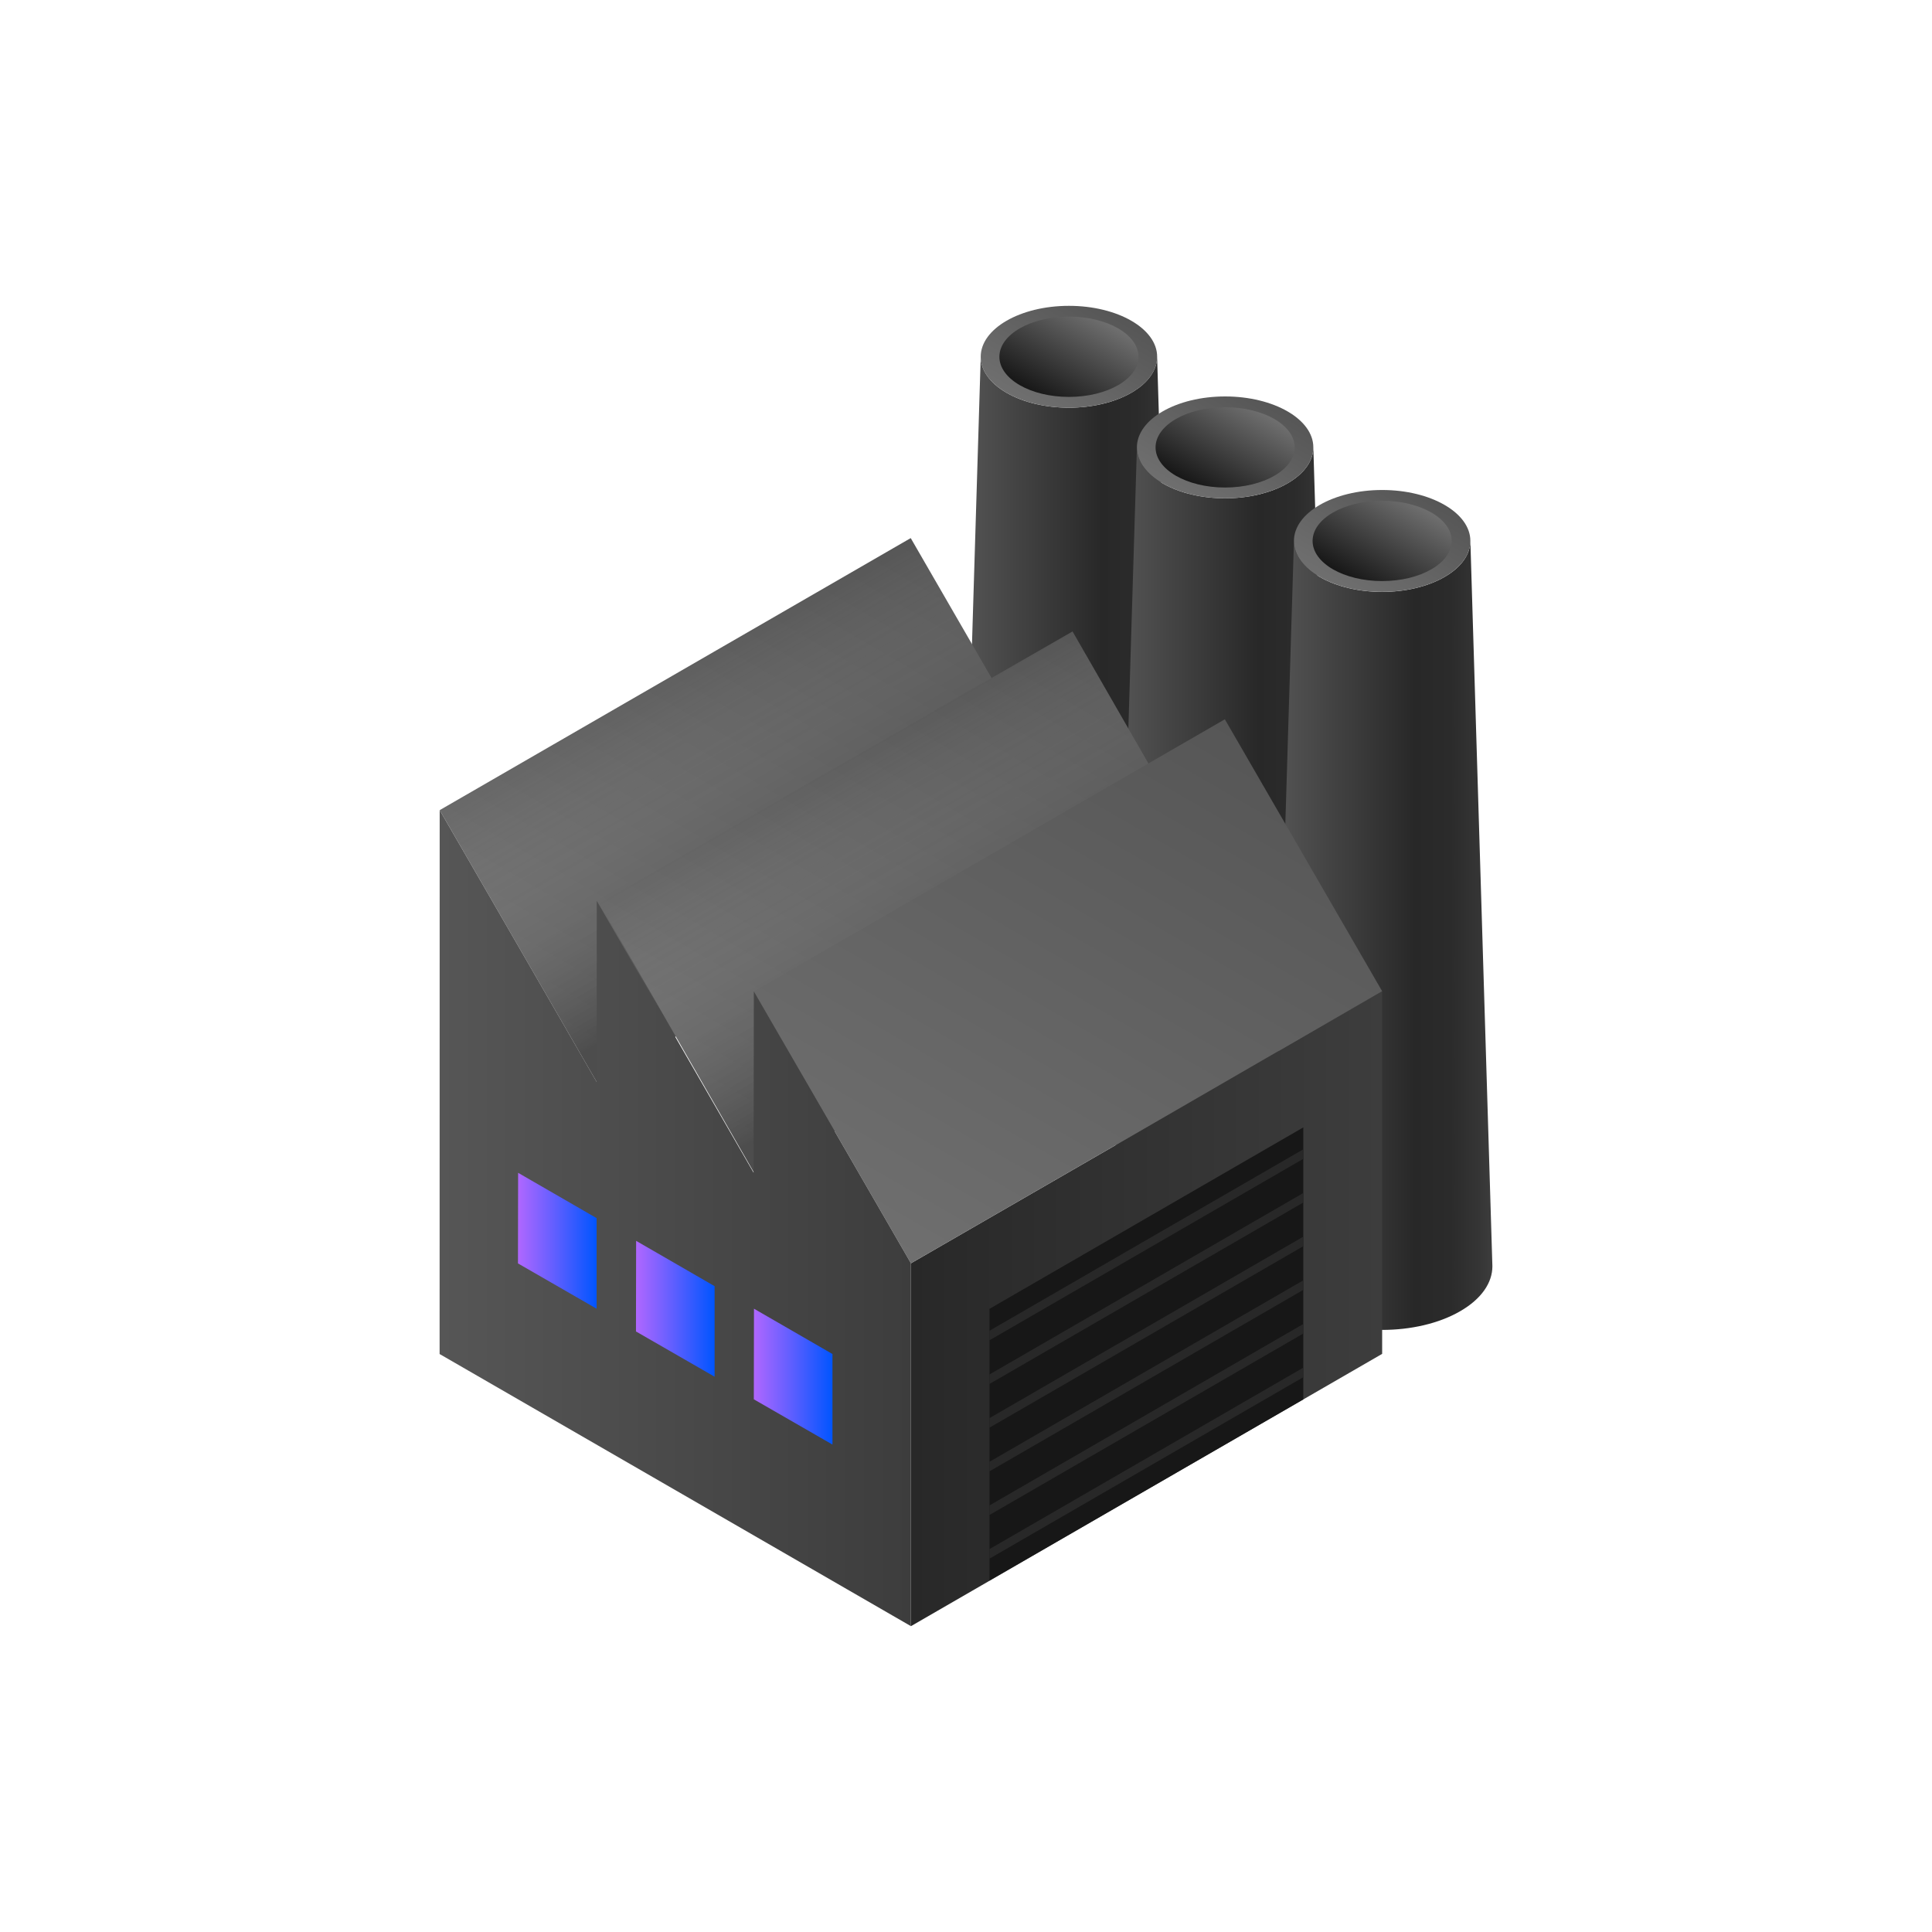 <svg xmlns="http://www.w3.org/2000/svg" xmlns:xlink="http://www.w3.org/1999/xlink" width="500" height="500" viewBox="0 0 500 500"><defs><style>.cls-1{fill:url(#linear-gradient);}.cls-2{fill:url(#linear-gradient-2);}.cls-3{fill:url(#linear-gradient-3);}.cls-4{fill:url(#linear-gradient-4);}.cls-5{fill:url(#linear-gradient-5);}.cls-6{fill:url(#linear-gradient-6);}.cls-7{fill:url(#linear-gradient-7);}.cls-8{fill:url(#linear-gradient-8);}.cls-9{fill:url(#linear-gradient-9);}.cls-10{fill:url(#linear-gradient-10);}.cls-11{fill:url(#linear-gradient-11);}.cls-12{fill:url(#linear-gradient-12);}.cls-13{fill:url(#linear-gradient-13);}.cls-14{fill:url(#linear-gradient-14);}.cls-15{fill:url(#linear-gradient-15);}.cls-16{fill:url(#linear-gradient-16);}.cls-17{fill:#171717;}.cls-18{fill:#282828;}.cls-19{fill:url(#linear-gradient-17);}.cls-20{fill:url(#linear-gradient-18);}.cls-21{fill:url(#linear-gradient-19);}</style><linearGradient id="linear-gradient" x1="248.1" y1="194.43" x2="305.17" y2="194.43" gradientUnits="userSpaceOnUse"><stop offset="0" stop-color="#565656"/><stop offset="0.65" stop-color="#282828"/><stop offset="0.81" stop-color="#2b2b2b"/><stop offset="0.94" stop-color="#353535"/><stop offset="1" stop-color="#3d3d3d"/></linearGradient><linearGradient id="linear-gradient-2" x1="268.56" y1="106.31" x2="284.71" y2="78.35" gradientUnits="userSpaceOnUse"><stop offset="0" stop-color="#6f6f6f"/><stop offset="1" stop-color="#565656"/></linearGradient><linearGradient id="linear-gradient-3" x1="270.27" y1="103.35" x2="283" y2="81.31" gradientUnits="userSpaceOnUse"><stop offset="0" stop-color="#171717"/><stop offset="1" stop-color="#6f6f6f"/></linearGradient><linearGradient id="linear-gradient-4" x1="288.53" y1="217.87" x2="345.6" y2="217.87" xlink:href="#linear-gradient"/><linearGradient id="linear-gradient-5" x1="308.99" y1="129.76" x2="325.13" y2="101.8" xlink:href="#linear-gradient-2"/><linearGradient id="linear-gradient-6" x1="310.7" y1="126.8" x2="323.42" y2="104.76" xlink:href="#linear-gradient-3"/><linearGradient id="linear-gradient-7" x1="329.16" y1="242.08" x2="386.23" y2="242.08" xlink:href="#linear-gradient"/><linearGradient id="linear-gradient-8" x1="349.63" y1="153.97" x2="365.77" y2="126.01" xlink:href="#linear-gradient-2"/><linearGradient id="linear-gradient-9" x1="351.34" y1="151.01" x2="364.06" y2="128.97" xlink:href="#linear-gradient-3"/><linearGradient id="linear-gradient-10" x1="235.75" y1="338.69" x2="357.7" y2="338.69" gradientUnits="userSpaceOnUse"><stop offset="0" stop-color="#282828"/><stop offset="1" stop-color="#3d3d3d"/></linearGradient><linearGradient id="linear-gradient-11" x1="154.43" y1="280.02" x2="235.7" y2="139.26" gradientTransform="translate(131 -69.46) rotate(30.01)" xlink:href="#linear-gradient-2"/><linearGradient id="linear-gradient-12" x1="174.74" y1="174.44" x2="215.39" y2="244.84" gradientTransform="translate(131 -69.46) rotate(30.01)" gradientUnits="userSpaceOnUse"><stop offset="0" stop-color="#fff" stop-opacity="0"/><stop offset="0.9" stop-opacity="0.3"/></linearGradient><linearGradient id="linear-gradient-13" x1="195.05" y1="303.5" x2="276.33" y2="162.72" gradientTransform="translate(148.04 -86.59) rotate(29.98)" xlink:href="#linear-gradient-2"/><linearGradient id="linear-gradient-14" x1="215.37" y1="197.92" x2="256.01" y2="268.3" gradientTransform="translate(148.04 -86.59) rotate(29.98)" xlink:href="#linear-gradient-12"/><linearGradient id="linear-gradient-15" x1="235.75" y1="326.94" x2="317.03" y2="186.17" xlink:href="#linear-gradient-2"/><linearGradient id="linear-gradient-16" x1="113.77" y1="315.25" x2="235.75" y2="315.25" gradientUnits="userSpaceOnUse"><stop offset="0" stop-color="#565656"/><stop offset="1" stop-color="#3d3d3d"/></linearGradient><linearGradient id="linear-gradient-17" x1="134.05" y1="321.1" x2="154.4" y2="321.1" gradientUnits="userSpaceOnUse"><stop offset="0" stop-color="#b067ff"/><stop offset="0.44" stop-color="#655fff"/><stop offset="1" stop-color="#05f"/></linearGradient><linearGradient id="linear-gradient-18" x1="195.09" y1="356.27" x2="215.44" y2="356.27" xlink:href="#linear-gradient-17"/><linearGradient id="linear-gradient-19" x1="164.59" y1="338.71" x2="184.94" y2="338.71" xlink:href="#linear-gradient-17"/></defs><g id="Dark_Theme_Objects" data-name="Dark Theme Objects"><path class="cls-1" d="M299.46,92.33c0,3.38-2.23,6.75-6.68,9.32-8.92,5.15-23.37,5.15-32.29,0-4.46-2.57-6.68-6-6.68-9.32h0L248.1,280.05h0c0,4.21,2.79,8.43,8.36,11.65,11.14,6.43,29.21,6.43,40.35,0,5.58-3.22,8.36-7.44,8.36-11.65Z"/><ellipse class="cls-2" cx="276.64" cy="92.33" rx="22.83" ry="13.18"/><ellipse class="cls-3" cx="276.64" cy="92.33" rx="18" ry="10.39"/><path class="cls-4" d="M339.89,115.78c0,3.38-2.23,6.75-6.69,9.32-8.91,5.15-23.37,5.15-32.28,0-4.46-2.57-6.69-5.95-6.69-9.32h0l-5.7,187.72h0c0,4.21,2.78,8.43,8.35,11.65,11.15,6.43,29.21,6.43,40.36,0,5.57-3.22,8.36-7.44,8.36-11.66Z"/><ellipse class="cls-5" cx="317.06" cy="115.78" rx="22.83" ry="13.18"/><ellipse class="cls-6" cx="317.06" cy="115.78" rx="18" ry="10.39"/><path class="cls-7" d="M380.53,140c0,3.37-2.23,6.75-6.69,9.32-8.91,5.15-23.37,5.15-32.28,0-4.46-2.58-6.69-5.95-6.69-9.33h0L329.16,327.7h0c0,4.22,2.79,8.44,8.36,11.65,11.15,6.44,29.21,6.44,40.36,0,5.57-3.21,8.36-7.43,8.35-11.65Z"/><ellipse class="cls-8" cx="357.7" cy="139.99" rx="22.83" ry="13.18"/><ellipse class="cls-9" cx="357.7" cy="139.99" rx="18" ry="10.39"/><polygon class="cls-10" points="235.75 420.85 357.7 350.38 357.7 256.53 235.75 326.94 235.75 420.85"/><rect class="cls-11" x="124.68" y="169.01" width="140.77" height="81.26" transform="translate(-78.7 125.67) rotate(-30.01)"/><rect class="cls-12" x="124.68" y="169.01" width="140.77" height="81.26" transform="translate(-78.7 125.67) rotate(-30.01)"/><rect class="cls-13" x="165.31" y="192.49" width="140.77" height="81.24" transform="matrix(0.87, -0.5, 0.5, 0.87, -84.96, 148.99)"/><rect class="cls-14" x="165.31" y="192.49" width="140.77" height="81.24" transform="matrix(0.87, -0.5, 0.5, 0.87, -84.96, 148.99)"/><polygon class="cls-15" points="316.99 186.15 195.09 256.56 235.75 326.94 357.7 256.53 316.99 186.15"/><polygon class="cls-16" points="113.79 209.66 113.77 350.42 235.75 420.85 235.75 326.94 195.09 256.56 195.04 303.5 154.44 233.13 154.44 280.03 113.79 209.66"/><polygon class="cls-17" points="337.29 362.17 337.29 291.77 256.07 338.73 256.07 409.05 337.29 362.17"/><polygon class="cls-18" points="337.29 308.75 256.07 355.71 256.07 358.17 337.29 311.21 337.29 308.75"/><polygon class="cls-18" points="337.29 320.05 256.07 367.01 256.07 369.48 337.29 322.52 337.29 320.05"/><polygon class="cls-18" points="337.29 331.35 256.07 378.31 256.07 380.78 337.29 333.82 337.29 331.35"/><polygon class="cls-18" points="337.29 342.65 256.07 389.61 256.07 392.08 337.29 345.12 337.29 342.65"/><polygon class="cls-18" points="337.29 353.95 256.07 400.91 256.07 403.38 337.29 356.42 337.29 353.95"/><polygon class="cls-18" points="337.29 297.44 256.07 344.4 256.07 346.87 337.29 299.91 337.29 297.44"/><polygon class="cls-19" points="134.05 326.97 134.09 303.52 154.4 315.25 154.4 338.69 134.05 326.97"/><polygon class="cls-20" points="195.09 362.14 195.13 338.69 215.44 350.42 215.44 373.85 195.09 362.14"/><polygon class="cls-21" points="164.59 344.58 164.63 321.13 184.94 332.86 184.94 356.29 164.59 344.58"/></g></svg>